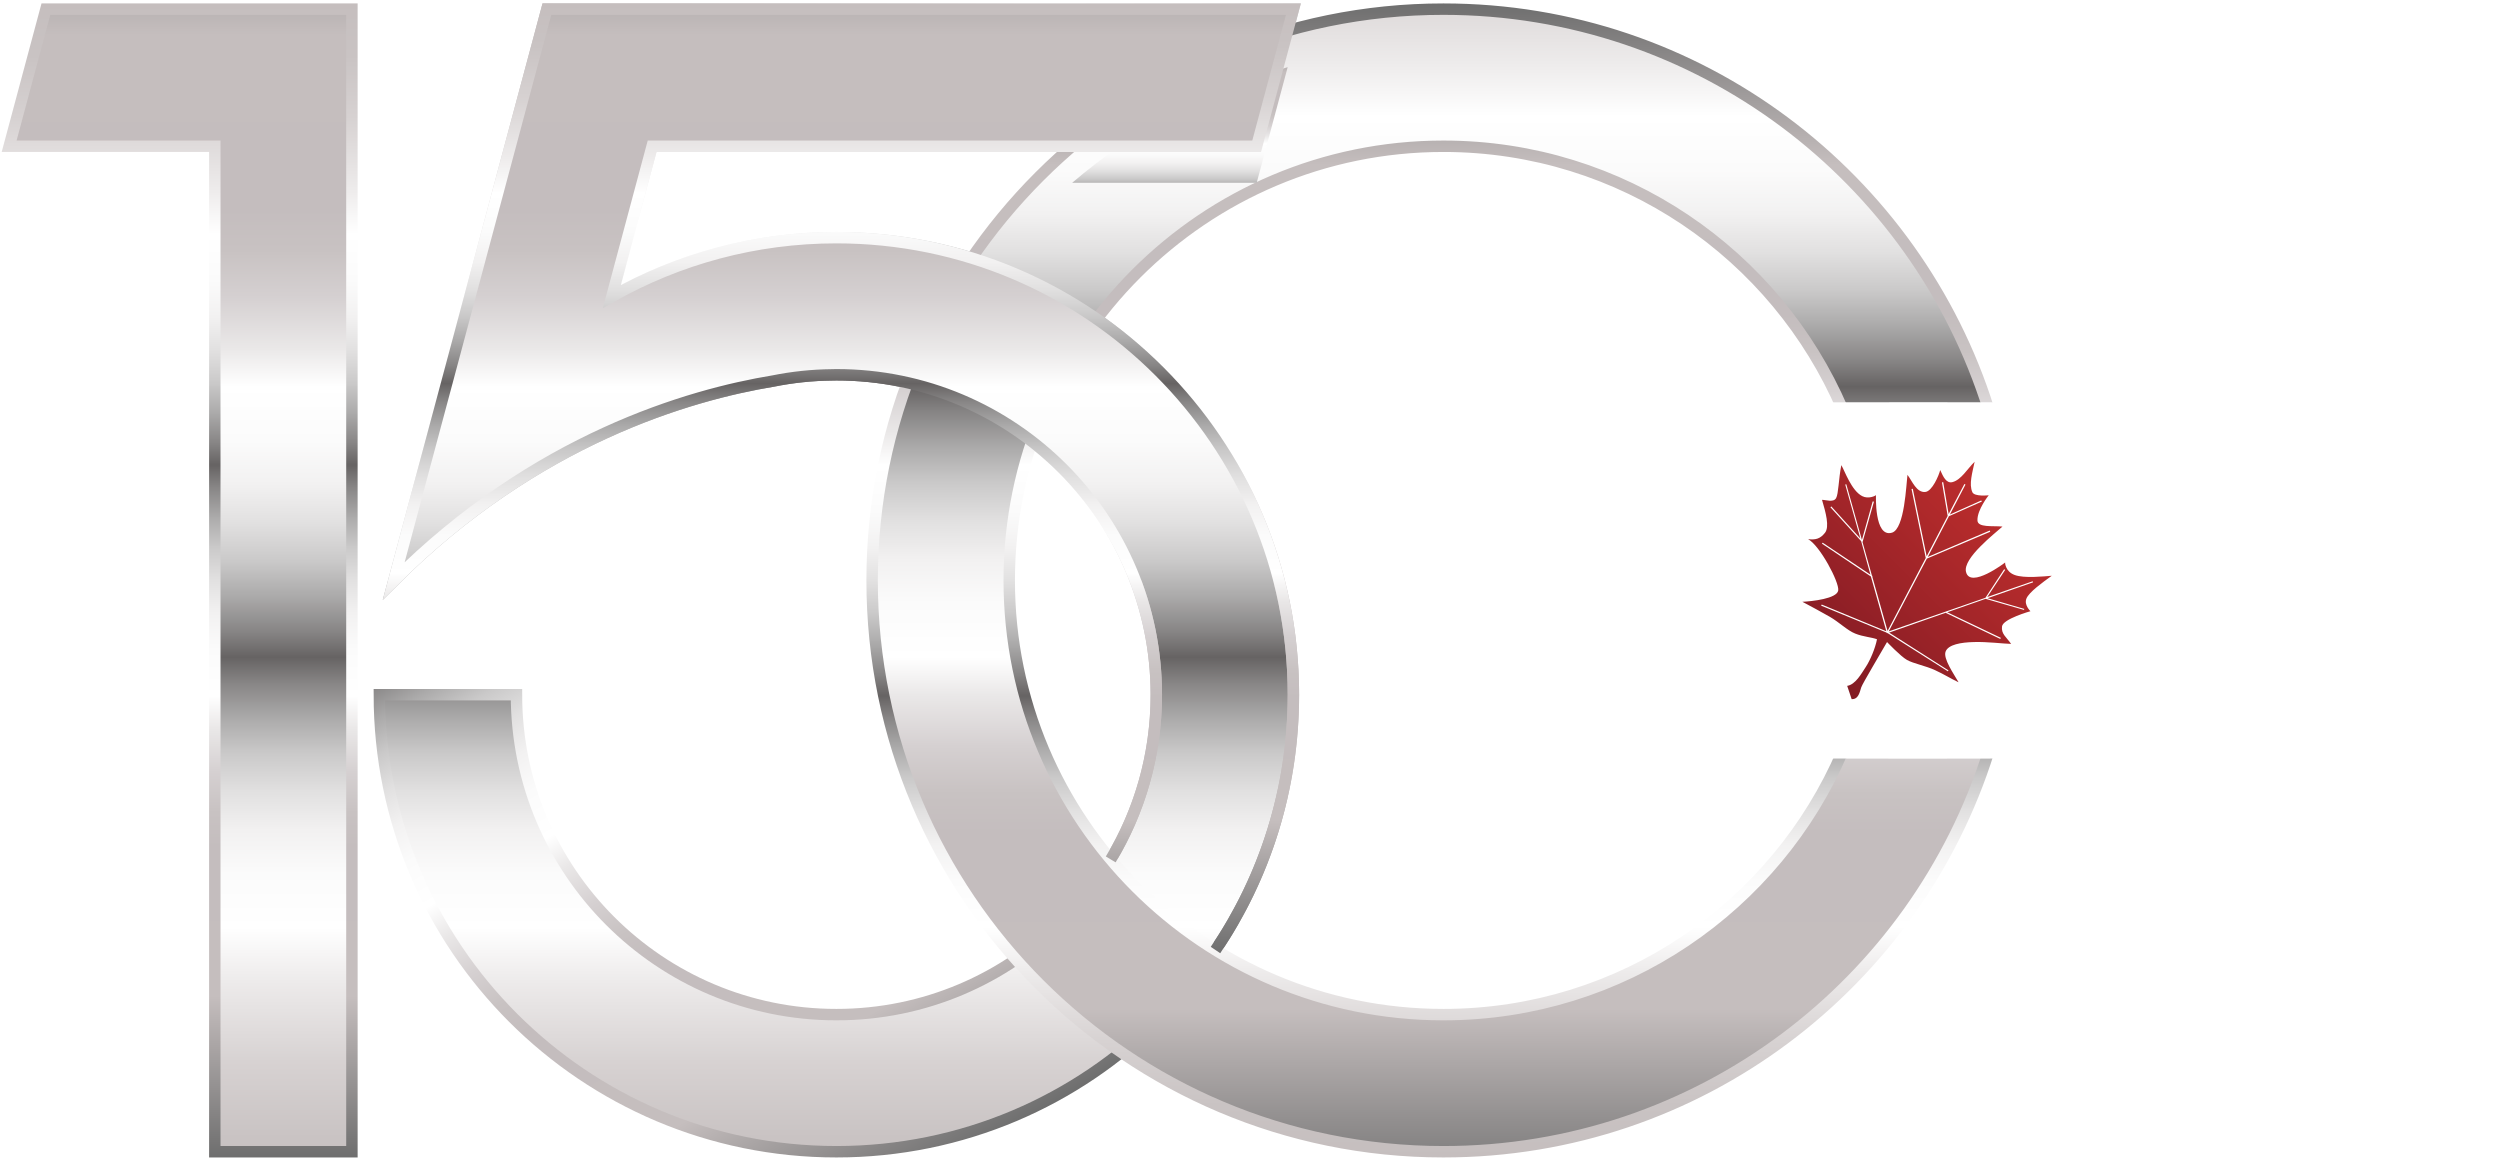 <svg width="547" height="254" viewBox="0 0 547 254" fill="none" xmlns="http://www.w3.org/2000/svg">
<path d="M491.05 182.608C491.228 182.151 491.359 181.663 491.446 181.148C491.533 180.633 491.574 180.068 491.574 179.452V173.629C491.574 173.009 491.53 172.442 491.446 171.927C491.359 171.412 491.228 170.929 491.05 170.475H497.7L496.749 172.431C496.362 172.18 495.906 171.995 495.382 171.87C494.855 171.747 494.253 171.684 493.567 171.684H493.425V175.872H497.197L496.092 177.633C495.789 177.475 495.42 177.349 494.986 177.248C494.552 177.15 494.034 177.08 493.425 177.036V181.45C493.477 181.45 493.556 181.453 493.665 181.458C493.771 181.463 493.854 181.466 493.906 181.466C494.673 181.466 495.42 181.396 496.149 181.252C496.876 181.11 497.596 180.892 498.314 180.598L497.397 182.6H491.053L491.05 182.608Z" fill="white"/>
<path d="M498.862 179.608C499.138 180.131 499.48 180.526 499.884 180.793C500.288 181.063 500.746 181.196 501.265 181.196C501.772 181.196 502.185 181.052 502.504 180.764C502.823 180.475 502.982 180.099 502.982 179.641C502.982 178.889 502.334 178.145 501.046 177.409C500.88 177.311 500.755 177.237 500.669 177.192C499.796 176.673 499.198 176.181 498.873 175.712C498.549 175.243 498.387 174.666 498.387 173.981C498.387 172.962 498.742 172.106 499.455 171.406C500.164 170.706 501.04 170.358 502.081 170.358C502.412 170.358 502.755 170.393 503.115 170.463C503.476 170.534 503.847 170.641 504.229 170.78L504.15 172.892C503.893 172.572 503.593 172.33 503.249 172.164C502.903 171.998 502.526 171.913 502.111 171.913C501.574 171.913 501.14 172.068 500.809 172.38C500.478 172.69 500.315 173.096 500.315 173.597C500.315 174.003 500.435 174.36 500.675 174.66C500.915 174.962 501.447 175.357 502.274 175.842C502.332 175.872 502.417 175.925 502.534 175.992C503.301 176.437 503.855 176.824 504.197 177.158C504.466 177.42 504.674 177.728 504.81 178.088C504.949 178.444 505.018 178.84 505.018 179.273C505.018 180.35 504.644 181.191 503.902 181.801C503.156 182.412 502.119 182.717 500.793 182.717C500.473 182.717 500.148 182.687 499.82 182.63C499.493 182.573 499.152 182.482 498.8 182.362L498.862 179.608Z" fill="white"/>
<path d="M508.323 171.807C507.466 171.834 506.733 171.905 506.123 172.022C505.515 172.14 504.974 172.314 504.504 172.543L505.046 170.478H514.233L513.45 172.513C513.046 172.273 512.579 172.095 512.05 171.981C511.52 171.867 510.895 171.81 510.172 171.81V179.455C510.172 180.071 510.216 180.636 510.3 181.15C510.387 181.665 510.518 182.151 510.696 182.61H507.794C507.971 182.153 508.103 181.665 508.19 181.15C508.277 180.636 508.318 180.071 508.318 179.455V171.81L508.323 171.807Z" fill="white"/>
<path d="M511.87 181.388C511.87 181.039 511.998 180.731 512.257 180.466C512.516 180.202 512.825 180.071 513.186 180.071C513.551 180.071 513.862 180.199 514.119 180.458C514.375 180.717 514.504 181.025 514.504 181.388C514.504 181.764 514.375 182.079 514.119 182.335C513.862 182.591 513.551 182.719 513.186 182.719C512.825 182.719 512.514 182.591 512.257 182.333C511.998 182.074 511.87 181.761 511.87 181.39V181.388Z" fill="white"/>
<path d="M519.352 182.608C519.529 182.15 519.66 181.663 519.748 181.148C519.835 180.633 519.876 180.068 519.876 179.452V172.894H518.465L521.696 170.232V179.452C521.696 180.09 521.737 180.662 521.817 181.169C521.896 181.676 522.027 182.159 522.205 182.605H519.352V182.608Z" fill="white"/>
<path d="M524.202 176.166C523.746 175.832 523.41 175.466 523.195 175.071C522.979 174.676 522.87 174.226 522.87 173.725C522.87 172.772 523.209 171.97 523.891 171.327C524.571 170.684 525.414 170.36 526.424 170.36C527.424 170.36 528.243 170.668 528.884 171.281C529.526 171.894 529.844 172.673 529.844 173.616C529.844 174.164 529.73 174.657 529.497 175.093C529.266 175.528 528.933 175.883 528.493 176.153C529.071 176.423 529.506 176.805 529.787 177.289C530.068 177.774 530.21 178.376 530.21 179.099C530.21 180.142 529.841 181.009 529.105 181.692C528.368 182.38 527.434 182.722 526.307 182.722C525.21 182.722 524.314 182.398 523.621 181.75C522.927 181.098 522.58 180.262 522.58 179.232C522.58 178.569 522.718 177.984 522.987 177.472C523.258 176.96 523.665 176.526 524.202 176.172V176.166ZM526.421 181.033C527.017 181.033 527.503 180.854 527.879 180.494C528.256 180.134 528.444 179.668 528.444 179.093C528.444 178.523 528.251 178.065 527.866 177.714C527.478 177.365 526.973 177.191 526.345 177.191C525.761 177.191 525.283 177.368 524.918 177.72C524.552 178.072 524.369 178.521 524.369 179.063C524.369 179.616 524.565 180.082 524.956 180.463C525.346 180.845 525.837 181.036 526.421 181.036V181.033ZM526.451 175.648C526.976 175.648 527.396 175.48 527.718 175.139C528.04 174.799 528.202 174.357 528.202 173.81C528.202 173.226 528.045 172.766 527.734 172.431C527.424 172.095 526.998 171.929 526.451 171.929C525.886 171.929 525.425 172.101 525.065 172.45C524.704 172.796 524.524 173.24 524.524 173.777C524.524 174.314 524.71 174.76 525.078 175.115C525.447 175.469 525.905 175.646 526.454 175.646L526.451 175.648Z" fill="white"/>
<path d="M536.169 172.071H533.489C532.741 172.071 532.146 172.14 531.704 172.276C531.262 172.412 530.887 172.633 530.579 172.94V170.475H538.64L535.047 179.319C534.837 179.837 534.676 180.324 534.561 180.788C534.447 181.252 534.389 181.638 534.389 181.949C534.389 182.041 534.398 182.145 534.417 182.249C534.436 182.354 534.463 182.474 534.498 182.605H531.417C531.725 182.207 532.025 181.745 532.315 181.215C532.604 180.684 532.888 180.085 533.166 179.412L536.169 172.071Z" fill="white"/>
<path d="M544.101 175.57C544.885 175.752 545.502 176.134 545.953 176.712C546.403 177.289 546.626 177.995 546.626 178.823C546.626 180.003 546.236 180.948 545.456 181.66C544.675 182.372 543.629 182.728 542.321 182.728C541.689 182.728 541.096 182.644 540.542 182.477C539.988 182.311 539.478 182.058 539.014 181.717L540.19 179.54C540.471 180.134 540.815 180.575 541.222 180.859C541.629 181.142 542.112 181.287 542.677 181.287C543.316 181.287 543.837 181.063 544.241 180.617C544.645 180.169 544.849 179.592 544.849 178.883C544.849 178.238 544.615 177.725 544.148 177.349C543.681 176.973 543.045 176.785 542.245 176.785C542.125 176.785 542.006 176.79 541.885 176.801C541.765 176.813 541.645 176.829 541.524 176.848L544.331 171.878C542.559 171.889 541.301 171.959 540.558 172.087C539.816 172.218 539.332 172.434 539.109 172.738V170.469H546.998L544.104 175.565L544.101 175.57Z" fill="white"/>
<path d="M77 2H10.042L2 31.998H46.999V252H77V2Z" fill="url(#paint0_linear_289_1483)" stroke="url(#paint1_linear_289_1483)" stroke-width="2.5" stroke-miterlimit="10"/>
<path d="M539.868 94.532V95.333H540.889V97.772H541.891V95.333H542.912V94.532H539.868Z" fill="white"/>
<path d="M545.682 94.532L545.179 96.504L544.671 94.532H543.355V97.772H544.175V95.303L544.807 97.772H545.549L546.18 95.303V97.772H547V94.532H545.684H545.682Z" fill="white"/>
<path d="M282.999 152.001C282.999 207.232 238.229 252 183.001 252C127.774 252 83 207.229 83 152.001H113.002C113.002 190.661 144.34 222 183.001 222C221.662 222 253.001 190.661 253.001 152.001C253.001 113.341 221.662 82 183.001 82C183.001 82 182.672 82 182.031 82.019C177.652 82.068 173.371 82.529 169.232 83.36C150.901 86.379 117.181 96.05 86.153 127.089L93.344 100.238L119.661 2H282.999L274.958 32.001H142.681L133.871 64.88C148.381 56.681 165.15 52 183.001 52C238.232 52 282.999 96.781 282.999 151.999V152.002V152.001Z" fill="url(#paint2_linear_289_1483)" stroke="url(#paint3_linear_289_1483)" stroke-width="2.5" stroke-miterlimit="10"/>
<path d="M315.82 222C263.36 222 220.82 179.46 220.82 127C220.82 74.54 263.36 32 315.82 32C354.98 32 388.61 55.69 403.15 89.53H435.109C419.189 38.8 371.8 2 315.82 2C246.79 2 190.82 57.96 190.82 127C190.82 196.04 246.79 252 315.82 252C371.8 252 419.189 215.2 435.109 164.47H403.14C388.61 198.3 354.98 222 315.82 222Z" fill="url(#paint4_linear_289_1483)" stroke="url(#paint5_linear_289_1483)" stroke-width="2.5" stroke-miterlimit="10"/>
<g filter="url(#filter0_d_289_1483)">
<path d="M274.963 32.001H234.583C248.113 20.421 264.133 11.681 281.743 6.701L274.963 32.001Z" fill="url(#paint6_linear_289_1483)"/>
</g>
<path d="M279.849 127H248.399C238.339 100.69 212.849 82 182.999 82C182.999 82 182.669 82 182.029 82.02C177.649 82.07 173.369 82.53 169.229 83.36C150.919 86.38 117.24 96.03 86.24 127L86.15 127.09L86.17 127L93.34 100.24L119.66 2H282.999L274.959 32H142.68L133.87 64.88C148.379 56.68 165.149 52 182.999 52C229.599 52 268.749 83.87 279.849 127Z" fill="url(#paint7_linear_289_1483)"/>
<path d="M243.027 188.035C249.359 177.509 253.001 165.181 253.001 152.001C253.001 113.341 221.662 82 183.001 82C183.001 82 182.672 82 182.031 82.019C177.652 82.068 173.371 82.529 169.232 83.36C150.901 86.379 117.181 96.05 86.153 127.089L93.344 100.238L119.661 2H282.999L274.958 32.001H142.682L133.871 64.88C148.381 56.681 165.15 52 183.001 52C238.232 52 282.999 96.781 282.999 151.999V152.002C282.999 172.693 276.715 191.917 265.951 207.868" stroke="url(#paint8_linear_289_1483)" stroke-width="2.5" stroke-miterlimit="10"/>
<path fill-rule="evenodd" clip-rule="evenodd" d="M532.383 107.6C531.759 107.415 530.795 107.162 529.499 106.845C528.202 106.529 526.57 106.151 524.609 105.709C523.242 105.423 521.796 105.186 520.275 105.003C518.755 104.823 517.158 104.695 515.481 104.626L514.011 104.559L512.539 104.49V123.897C513.114 123.845 513.68 123.796 514.237 123.756C514.793 123.714 515.345 123.679 515.886 123.663C516.426 123.63 516.974 123.602 517.532 123.583C518.086 123.562 518.642 123.545 519.2 123.529C519.756 123.513 520.299 123.497 520.826 123.477C521.353 123.461 521.869 123.444 522.377 123.425C522.816 123.409 523.34 123.393 523.949 123.38C524.558 123.366 525.251 123.357 526.029 123.357C527.129 123.357 528.428 123.39 529.938 123.455C531.447 123.518 533.162 123.61 535.089 123.73L532.046 127.679L529.001 131.627C527.631 131.156 526.239 130.742 524.815 130.387C523.389 130.033 521.937 129.736 520.45 129.502C519.688 129.366 518.978 129.257 518.329 129.169C517.676 129.08 517.087 129.014 516.563 128.963C516.038 128.91 515.438 128.87 514.766 128.84C514.095 128.81 513.35 128.793 512.539 128.793V149.278H515.752C516.598 149.278 517.348 149.262 518.012 149.227C518.675 149.194 519.251 149.142 519.74 149.075C520.247 149.022 520.99 148.938 521.981 148.818C522.969 148.696 524.203 148.534 525.691 148.333C526.96 148.164 528.09 148.011 529.089 147.87C530.088 147.728 530.948 147.592 531.677 147.456C532.419 147.32 533.205 147.15 534.038 146.957C534.87 146.763 535.749 146.543 536.68 146.309C537.611 146.055 538.499 145.818 539.348 145.592C540.196 145.363 541.006 145.145 541.785 144.924L539.08 149.902L536.375 154.881H499.557C499.589 154.881 499.693 154.744 499.863 154.48C500.031 154.213 500.269 153.818 500.572 153.295C500.774 152.857 500.935 152.409 501.061 151.946C501.189 151.483 501.279 151.001 501.347 150.497C501.415 149.993 501.464 149.534 501.501 149.139C501.533 148.742 501.552 148.406 501.552 148.137V105.546C501.552 105.428 501.552 105.276 501.55 105.085C501.547 104.894 501.536 104.668 501.52 104.398C501.503 104.112 501.478 103.815 501.442 103.513C501.407 103.21 501.366 102.897 501.314 102.575C501.282 102.238 501.222 101.918 501.143 101.606C501.064 101.294 500.962 100.99 500.842 100.684C500.758 100.499 500.657 100.313 500.542 100.131C500.43 99.948 500.302 99.771 500.165 99.605C500.048 99.436 499.928 99.283 499.822 99.15C499.714 99.014 499.622 98.897 499.554 98.796H537.859L535.122 103.199L532.383 107.602V107.6ZM468.892 148.707C470.581 148.707 472.407 148.606 474.32 148.412C476.234 148.219 478.237 147.93 480.285 147.559C482.449 147.189 485.576 146.622 488.627 145.998C491.679 145.373 494.654 144.69 496.513 144.082L494.4 149.483L492.287 154.884H453.711C453.796 154.767 453.881 154.639 453.968 154.493C454.058 154.349 454.148 154.189 454.252 154.004C454.353 153.802 454.454 153.597 454.546 153.396C454.64 153.194 454.724 152.99 454.793 152.788C454.945 152.434 455.071 152.047 455.172 151.627C455.273 151.211 455.349 150.764 455.401 150.289C455.469 149.819 455.53 149.404 455.571 149.044C455.612 148.685 455.639 148.382 455.639 148.128V105.537C455.639 105.268 455.631 104.93 455.609 104.529C455.587 104.129 455.554 103.665 455.503 103.142C455.45 102.635 455.36 102.145 455.227 101.679C455.096 101.21 454.926 100.763 454.724 100.341C454.624 100.156 454.522 99.987 454.424 99.834C454.326 99.681 454.233 99.548 454.148 99.428C454.063 99.311 453.987 99.199 453.916 99.095C453.846 98.989 453.777 98.888 453.708 98.787H468.143C468.094 98.787 468.002 98.904 467.856 99.136C467.715 99.368 467.519 99.714 467.264 100.169C467.062 100.624 466.893 101.099 466.757 101.586C466.62 102.074 466.519 102.583 466.451 103.103C466.383 103.627 466.334 104.101 466.296 104.51C466.258 104.919 466.233 105.265 466.216 105.535V148.698H468.883L468.892 148.707ZM421.763 148.908C420.647 148.891 419.481 148.731 418.326 148.432C417.171 148.131 416.031 147.693 414.966 147.12C413.902 146.546 412.922 145.813 412.031 144.927C411.144 144.042 410.351 143.004 409.657 141.823C408.947 140.625 408.415 139.308 408.06 137.867C407.705 136.423 407.528 134.856 407.528 133.151V105.546C407.544 105.276 407.588 104.946 407.642 104.559C407.697 104.172 407.766 103.725 407.834 103.218C407.918 102.731 408.019 102.249 408.134 101.78C408.249 101.311 408.374 100.856 408.51 100.417C408.748 99.878 408.933 99.472 409.068 99.201C409.204 98.931 409.286 98.795 409.321 98.795H395.832C395.901 98.931 395.969 99.073 396.039 99.233C396.11 99.394 396.187 99.571 396.272 99.772C396.373 99.974 396.472 100.194 396.571 100.434C396.669 100.674 396.762 100.935 396.846 101.225C396.964 101.562 397.076 101.925 397.169 102.311C397.261 102.698 397.339 103.113 397.388 103.551C397.473 103.99 397.53 104.377 397.574 104.712C397.615 105.045 397.641 105.325 397.657 105.544V130.551C397.657 132.999 397.844 135.007 398.214 136.878C398.585 138.75 399.146 140.489 399.887 142.396C400.63 144.32 401.569 146.059 402.694 147.62C403.818 149.182 405.128 150.565 406.616 151.781C408.12 152.996 409.769 153.856 411.559 154.443C413.351 155.029 415.288 155.342 417.366 155.459C418.853 155.544 420.333 155.579 421.812 155.568C423.292 155.56 424.771 155.508 426.259 155.427C428.339 155.309 430.275 155.005 432.065 154.426C433.858 153.848 435.504 152.996 437.009 151.781C438.496 150.565 439.798 149.182 440.915 147.62C442.031 146.059 442.959 144.32 443.704 142.396C444.466 140.489 445.031 138.851 445.408 137.032C445.785 135.208 445.97 133.2 445.97 130.551V105.544C445.986 105.325 446.011 105.045 446.05 104.712C446.088 104.38 446.14 103.99 446.205 103.551C446.273 103.113 446.347 102.698 446.443 102.311C446.535 101.925 446.644 101.559 446.781 101.225C446.865 100.938 446.959 100.676 447.051 100.434C447.144 100.194 447.236 99.973 447.322 99.772C447.423 99.57 447.507 99.393 447.578 99.233C447.649 99.072 447.708 98.928 447.758 98.795H434.268C434.319 98.795 434.41 98.931 434.547 99.201C434.683 99.471 434.858 99.876 435.079 100.417C435.231 100.855 435.366 101.311 435.485 101.78C435.602 102.249 435.704 102.727 435.791 103.218C435.859 103.725 435.919 104.172 435.968 104.559C436.02 104.946 436.061 105.276 436.094 105.546V133.151C436.094 134.853 435.917 136.426 435.562 137.867C435.207 139.312 434.675 140.627 433.965 141.823C433.255 143.004 432.461 144.042 431.577 144.927C430.692 145.813 429.721 146.549 428.656 147.12C427.575 147.696 426.407 148.131 425.232 148.432C424.058 148.731 422.875 148.891 421.758 148.908H421.763ZM389.578 100.107C388.986 100.478 388.405 100.891 387.823 101.352C387.245 101.812 386.669 102.319 386.095 102.875C385.52 103.431 385.015 103.929 384.578 104.362C384.141 104.799 383.781 105.169 383.491 105.472L374.988 114.905L366.486 124.338L376.544 136.235L386.603 148.131C386.841 148.385 387.136 148.696 387.49 149.069C387.845 149.44 388.26 149.87 388.732 150.36C389.204 150.832 389.68 151.289 390.149 151.729C390.619 152.167 391.083 152.589 391.539 152.996C391.639 153.079 391.767 153.188 391.926 153.327C392.087 153.466 392.281 153.636 392.518 153.837C392.756 154.039 392.95 154.199 393.097 154.322C393.244 154.445 393.345 154.53 393.397 154.581C393.482 154.633 393.551 154.682 393.608 154.733C393.665 154.786 393.716 154.834 393.768 154.887H380.314C380.298 154.887 380.185 154.701 379.992 154.338C379.799 153.976 379.52 153.436 379.165 152.725C378.928 152.338 378.676 151.932 378.4 151.51C378.125 151.088 377.83 150.649 377.508 150.194C377.188 149.739 376.899 149.333 376.645 148.987C376.392 148.641 376.173 148.355 375.988 148.134L366.505 136.845L357.022 125.556V148.134C357.055 148.387 357.098 148.698 357.15 149.064C357.202 149.425 357.259 149.84 357.327 150.295C357.395 150.766 357.489 151.241 357.598 151.72C357.707 152.202 357.835 152.69 357.969 153.197C358.002 153.265 358.045 153.357 358.097 153.474C358.149 153.592 358.206 153.736 358.275 153.905C358.359 154.058 358.428 154.191 358.477 154.306C358.526 154.42 358.561 154.513 358.577 154.581C358.61 154.649 358.637 154.709 358.662 154.759C358.686 154.807 358.714 154.85 358.747 154.887H346.035C346.051 154.887 346.111 154.759 346.214 154.508C346.322 154.254 346.471 153.876 346.677 153.369C346.777 153.115 346.878 152.829 346.971 152.505C347.063 152.18 347.149 151.818 347.217 151.412C347.301 151.025 347.377 150.66 347.44 150.319C347.503 149.976 347.555 149.657 347.588 149.352C347.621 149.066 347.656 148.821 347.686 148.619C347.716 148.417 347.741 148.257 347.757 148.137V105.546C347.757 105.292 347.741 104.981 347.716 104.613C347.692 104.245 347.656 103.823 347.624 103.351C347.591 102.864 347.531 102.406 347.437 101.976C347.345 101.545 347.22 101.142 347.05 100.752C346.998 100.6 346.933 100.43 346.851 100.251C346.772 100.072 346.679 99.875 346.575 99.673C346.458 99.488 346.357 99.319 346.267 99.172C346.176 99.025 346.1 98.897 346.035 98.796H358.747C358.714 98.847 358.686 98.897 358.662 98.948C358.637 98.999 358.61 99.049 358.577 99.1C358.545 99.151 358.501 99.236 358.447 99.345C358.392 99.454 358.324 99.59 358.239 99.743C358.154 99.912 358.086 100.048 358.032 100.157C357.977 100.266 357.934 100.351 357.901 100.418C357.747 100.823 357.614 101.252 357.502 101.712C357.39 102.173 357.308 102.66 357.256 103.183C357.188 103.706 357.139 104.162 357.101 104.554C357.063 104.946 357.038 105.277 357.022 105.546V124.344L364.883 114.947L372.744 105.549C372.963 105.295 373.208 104.974 373.487 104.595C373.766 104.216 374.079 103.778 374.434 103.287C374.773 102.78 375.06 102.276 375.297 101.772C375.535 101.268 375.72 100.772 375.853 100.284C375.87 100.233 375.886 100.156 375.909 100.047C375.931 99.938 375.955 99.794 375.988 99.609C376.02 99.424 376.056 99.271 376.086 99.14C376.116 99.009 376.14 98.9 376.157 98.796H391.776C391.691 98.796 391.471 98.905 391.107 99.126C390.744 99.347 390.237 99.673 389.578 100.113H389.581L389.578 100.105V100.107ZM337.141 100.917V110.636L335.908 109.827L334.674 109.017C333.726 108.393 332.839 107.862 332.004 107.416C331.169 106.969 330.38 106.606 329.637 106.318C328.911 106.048 328.008 105.846 326.924 105.71C325.843 105.574 324.582 105.508 323.146 105.508C321.776 105.541 320.51 105.753 319.33 106.145C318.151 106.539 317.062 107.113 316.046 107.87C315.047 108.631 314.296 109.465 313.794 110.367C313.292 111.268 313.038 112.239 313.038 113.269C313.038 113.876 313.106 114.448 313.238 114.993C313.368 115.538 313.563 116.053 313.816 116.541C314.087 117.012 314.392 117.451 314.739 117.857C315.085 118.263 315.473 118.633 315.913 118.972C316.352 119.326 316.835 119.671 317.359 120.012C317.884 120.356 318.449 120.69 319.057 121.029C319.682 121.383 320.334 121.737 321.014 122.1C321.694 122.462 322.404 122.832 323.149 123.222C325.194 124.301 326.884 125.187 328.229 125.887C329.572 126.587 330.571 127.102 331.229 127.44C331.87 127.778 332.556 128.184 333.281 128.655C334.008 129.127 334.778 129.666 335.588 130.277C336.399 130.868 337.135 131.525 337.794 132.239C338.451 132.952 339.036 133.72 339.543 134.53C340.051 135.355 340.431 136.233 340.685 137.163C340.938 138.092 341.064 139.07 341.064 140.097C340.927 141.498 340.564 142.838 339.983 144.122C339.399 145.402 338.596 146.628 337.583 147.792C336.552 148.939 335.361 149.969 334.008 150.874C332.656 151.781 331.141 152.565 329.469 153.222C327.795 153.898 326.046 154.394 324.219 154.723C322.393 155.054 320.491 155.211 318.514 155.211C317.179 155.179 315.893 155.118 314.665 155.035C313.434 154.95 312.261 154.841 311.144 154.705C310.011 154.552 308.947 154.366 307.945 154.144C306.943 153.92 306.007 153.658 305.125 153.353V142.08L306.899 143.481L308.673 144.882C309.519 145.574 310.338 146.171 311.128 146.678C311.919 147.184 312.677 147.598 313.407 147.918C314.133 148.239 314.946 148.473 315.828 148.634C316.712 148.794 317.665 148.879 318.68 148.895C320.116 148.895 321.451 148.71 322.674 148.334C323.897 147.958 325.002 147.394 325.982 146.633C326.982 145.873 327.732 145.008 328.235 144.018C328.737 143.032 328.99 141.925 328.99 140.693C328.889 140.018 328.712 139.386 328.466 138.794C328.221 138.203 327.91 137.655 327.536 137.148C327.164 136.661 326.741 136.203 326.266 135.781C325.794 135.358 325.267 134.971 324.694 134.617C324.137 134.263 323.444 133.865 322.623 133.432C321.804 132.999 320.857 132.525 319.791 132.018C318.711 131.495 317.881 131.089 317.299 130.802C316.718 130.516 316.377 130.348 316.276 130.295C315.617 129.941 314.873 129.527 314.046 129.065C313.219 128.601 312.304 128.086 311.307 127.527C310.328 126.988 309.441 126.448 308.649 125.915C307.857 125.382 307.167 124.859 306.574 124.353C305.982 123.865 305.45 123.323 304.97 122.732C304.486 122.141 304.057 121.5 303.668 120.808C303.296 120.116 302.99 119.348 302.75 118.5C302.51 117.652 302.332 116.723 302.212 115.71C302.212 114.611 302.355 113.525 302.638 112.448C302.922 111.372 303.345 110.309 303.902 109.263C304.458 108.217 305.128 107.23 305.909 106.301C306.689 105.371 307.587 104.506 308.6 103.693C309.612 102.868 310.704 102.132 311.862 101.492C313.019 100.852 314.245 100.301 315.53 99.846C316.832 99.374 318.159 99.02 319.515 98.784C320.873 98.547 322.259 98.43 323.678 98.43C326.485 98.463 329.012 98.691 331.256 99.105C333.5 99.519 335.462 100.116 337.133 100.895L337.141 100.917Z" fill="white"/>
<path fill-rule="evenodd" clip-rule="evenodd" d="M432.057 101.041C431.246 101.834 430.509 102.82 429.742 103.673C428.972 104.526 428.17 105.242 427.223 105.496C426.529 105.682 426.013 105.379 425.593 104.85C425.173 104.322 424.839 103.572 424.521 102.864C424.367 103.471 423.928 104.627 423.341 105.655C422.754 106.679 422.02 107.573 421.275 107.657C420.295 107.758 419.569 107.15 418.96 106.352C418.351 105.556 417.86 104.567 417.355 103.908C417.219 104.954 417.068 107.907 416.601 110.704C416.137 113.499 415.359 116.142 413.973 116.565C411.996 117.155 411.125 115.063 410.743 112.839C410.364 110.616 410.473 108.262 410.457 108.33C410.441 108.414 410.026 108.651 409.447 108.777C408.868 108.905 408.125 108.918 407.449 108.567C406.267 107.96 405.309 106.575 404.558 105.188C403.804 103.801 403.256 102.409 402.885 101.785C402.58 103.322 402.429 104.889 402.284 106.194C402.14 107.499 402.006 108.534 401.736 109.008C401.449 109.515 400.901 109.608 400.31 109.573C399.724 109.539 399.098 109.379 398.659 109.379C399.066 110.763 399.486 112.24 399.678 113.534C399.868 114.829 399.825 115.943 399.301 116.602C398.761 117.278 398.244 117.666 397.66 117.864C397.076 118.063 396.426 118.071 395.615 117.987C396.898 118.679 398.607 121.025 399.964 123.425C401.321 125.826 402.325 128.281 402.208 129.192C402.09 130.101 400.644 130.704 398.97 131.085C397.297 131.47 395.395 131.638 394.365 131.687C395.466 132.278 396.445 132.801 397.41 133.324C398.373 133.847 399.32 134.372 400.349 134.962C401.381 135.554 402.344 136.303 403.264 136.992C404.187 137.679 405.063 138.303 405.925 138.643C406.788 138.998 407.719 139.2 408.562 139.368C409.408 139.537 410.167 139.673 410.691 139.891C410.49 140.902 410.116 142.052 409.673 143.132C409.229 144.21 408.713 145.224 408.224 145.965C407.736 146.709 407.167 147.669 406.499 148.48C405.83 149.289 405.063 149.949 404.165 150.083L404.653 151.532L405.142 152.982C405.904 153.033 406.351 152.619 406.646 152.079C406.941 151.54 407.086 150.873 407.238 150.417C407.392 149.963 408.521 147.979 409.758 145.861C410.992 143.745 412.327 141.491 412.886 140.494C412.886 140.494 413.629 141.278 414.546 142.159C415.463 143.041 416.552 144.02 417.246 144.407C417.955 144.813 418.988 145.132 420.098 145.474C421.209 145.818 422.402 146.181 423.434 146.668C424.465 147.139 425.26 147.57 426.038 147.998C426.816 148.423 427.578 148.845 428.538 149.3C427.998 148.355 427.144 147.055 426.496 145.805C425.85 144.551 425.411 143.346 425.699 142.586C425.986 141.81 426.832 141.305 427.957 140.984C429.081 140.662 430.484 140.529 431.888 140.497C433.307 140.444 434.94 140.537 436.419 140.649C437.899 140.758 439.225 140.886 440.036 140.902C439.511 140.142 438.963 139.603 438.57 139.046C438.177 138.491 437.94 137.917 438.043 137.09C438.128 136.264 439.684 135.428 441.217 134.799C442.752 134.169 444.264 133.75 444.264 133.75C444.264 133.75 443.901 133.404 443.609 132.886C443.317 132.369 443.099 131.676 443.385 130.984C443.655 130.292 444.526 129.414 445.588 128.526C446.65 127.635 447.9 126.733 448.932 125.992C448.069 126.061 446.557 126.21 445.001 126.248C443.446 126.287 441.848 126.21 440.816 125.823C439.785 125.453 439.253 124.769 438.982 124.178C438.712 123.586 438.704 123.09 438.721 123.09C438.737 123.09 436.826 124.551 434.797 125.537C432.77 126.524 430.621 127.039 430.166 125.151C429.794 123.649 431.383 121.54 433.269 119.619C435.155 117.701 437.333 115.97 438.144 115.226C437.063 115.125 435.702 115.194 434.606 115.085C433.511 114.976 432.685 114.687 432.668 113.878C432.635 112.698 433.253 111.321 433.877 110.243C434.503 109.163 435.136 108.379 435.136 108.379C435.136 108.379 434.358 108.472 433.52 108.434C432.685 108.395 431.786 108.226 431.552 107.703C431.164 106.842 431.164 105.78 431.322 104.633C431.484 103.485 431.805 102.254 432.057 101.054V101.041Z" fill="white"/>
<path d="M405.274 153.45C405.223 153.45 405.168 153.45 405.116 153.445L404.802 153.423L403.541 149.696L404.095 149.611C404.753 149.513 405.419 149.041 406.137 148.175C406.623 147.584 407.065 146.894 407.455 146.284C407.586 146.08 407.711 145.883 407.832 145.701C408.302 144.989 408.801 144.012 409.24 142.946C409.631 141.995 409.948 141.03 410.147 140.188C409.764 140.077 409.287 139.982 408.757 139.878L408.473 139.821C407.63 139.652 406.655 139.442 405.749 139.069C404.824 138.706 403.913 138.055 402.984 137.36L402.627 137.093C401.821 136.488 400.989 135.864 400.115 135.363C399.193 134.834 398.287 134.33 397.183 133.73C396.509 133.366 395.827 132.998 395.103 132.611L392.657 131.297L394.341 131.216C395.537 131.158 397.355 130.971 398.865 130.625C400.596 130.227 401.671 129.668 401.742 129.126C401.824 128.494 401.087 126.36 399.555 123.649C398.046 120.976 396.449 118.962 395.393 118.392L395.663 117.512C396.495 117.6 397.05 117.57 397.509 117.411C398.016 117.24 398.456 116.896 398.933 116.3C399.31 115.826 399.405 114.913 399.212 113.594C399.031 112.363 398.633 110.956 398.207 109.502L398.03 108.902H398.657C398.922 108.902 399.22 108.949 399.536 108.998C399.804 109.038 400.077 109.082 400.336 109.096C401.022 109.136 401.22 108.952 401.325 108.768C401.573 108.333 401.721 107.011 401.816 106.133L401.868 105.668C401.998 104.447 402.149 103.063 402.424 101.687L402.662 100.488L403.287 101.54C403.473 101.851 403.694 102.324 403.945 102.875C404.239 103.51 404.573 104.231 404.968 104.962C405.88 106.643 406.762 107.685 407.66 108.147C408.258 108.461 408.907 108.414 409.344 108.317C409.666 108.245 409.907 108.142 410.027 108.077L410.081 107.805L410.518 107.859C410.933 107.913 410.928 108.314 410.928 108.485C410.908 110.118 411 111.553 411.208 112.755C411.502 114.469 412.011 115.594 412.677 116.008C413.008 116.213 413.386 116.245 413.839 116.109C414.385 115.943 415.408 115.008 416.14 110.622C416.457 108.712 416.626 106.755 416.748 105.325C416.804 104.682 416.847 104.175 416.891 103.839L417.035 102.716L417.729 103.616C417.988 103.954 418.234 104.354 418.494 104.78C418.76 105.215 419.034 105.665 419.333 106.06C419.978 106.904 420.565 107.251 421.228 107.18C421.698 107.128 422.322 106.482 422.934 105.409C423.475 104.466 423.911 103.351 424.064 102.742L424.392 101.433L425.001 102.777C425.295 103.425 425.598 104.095 425.962 104.548C426.42 105.122 426.797 105.117 427.106 105.033C428.004 104.793 428.767 104.047 429.396 103.349C429.685 103.03 429.969 102.689 430.255 102.349C430.725 101.785 431.213 101.204 431.732 100.695L432.84 99.614L432.521 101.129C432.445 101.489 432.363 101.852 432.281 102.213C432.095 103.037 431.902 103.89 431.792 104.674C431.617 105.92 431.68 106.814 431.983 107.489C432.065 107.669 432.524 107.897 433.545 107.944C434.328 107.98 435.073 107.892 435.081 107.892L436.225 107.756L435.502 108.65C435.502 108.65 434.883 109.421 434.284 110.454C433.509 111.791 433.114 112.963 433.138 113.843C433.141 114.026 433.149 114.445 434.656 114.598C435.196 114.653 435.824 114.661 436.432 114.672C437.028 114.68 437.645 114.691 438.19 114.742L439.244 114.84L438.464 115.555C438.226 115.773 437.874 116.072 437.448 116.435C436.386 117.339 434.934 118.577 433.605 119.927C430.804 122.778 430.438 124.269 430.624 125.018C430.722 125.419 430.905 125.677 431.192 125.814C431.825 126.113 433.034 125.859 434.593 125.099C436.321 124.261 438.027 123.023 438.366 122.759L438.464 122.604H439.094L439.179 122.966C439.201 123.064 439.217 123.132 439.193 123.211C439.209 123.358 439.263 123.645 439.411 123.966C439.714 124.631 440.243 125.099 440.978 125.363C441.802 125.675 443.148 125.805 444.99 125.761C446.224 125.731 447.428 125.628 448.307 125.555L450.564 125.374L449.205 126.353C448.203 127.075 446.953 127.974 445.891 128.868C444.729 129.846 444.032 130.609 443.824 131.138C443.639 131.581 443.707 132.083 444.021 132.642C444.272 133.088 444.589 133.394 444.591 133.397L445.184 133.966L444.393 134.187C444.379 134.189 442.885 134.609 441.398 135.219C438.726 136.315 438.526 136.999 438.513 137.124C438.425 137.838 438.627 138.295 438.957 138.764C439.121 138.999 439.323 139.239 439.539 139.492C439.815 139.819 440.126 140.186 440.429 140.626L440.948 141.38L440.031 141.361C439.449 141.351 438.624 141.282 437.669 141.205C437.262 141.173 436.831 141.138 436.386 141.105C435.07 141.007 433.37 140.903 431.907 140.955C430.337 140.994 429.054 141.151 428.088 141.426C427.007 141.735 426.352 142.178 426.141 142.743C425.948 143.258 426.209 144.211 426.917 145.585C427.329 146.383 427.834 147.211 428.279 147.945C428.528 148.35 428.756 148.729 428.948 149.065L429.691 150.359L428.341 149.721C427.419 149.285 426.666 148.871 425.943 148.476L425.815 148.407C424.993 147.958 424.234 147.55 423.24 147.094C422.257 146.628 421.13 146.283 420.038 145.944L419.962 145.923C418.891 145.593 417.786 145.252 417.014 144.814C416.405 144.473 415.465 143.693 414.219 142.495C413.729 142.026 413.288 141.581 412.983 141.269C412.604 141.928 412.073 142.832 411.48 143.84C411.055 144.568 410.602 145.339 410.163 146.094C409.593 147.075 407.851 150.058 407.684 150.562C407.646 150.68 407.605 150.813 407.564 150.952C407.447 151.359 407.3 151.86 407.06 152.298C406.642 153.064 406.039 153.448 405.272 153.448H405.274V153.451V153.45ZM404.772 150.402L405.479 152.495C405.793 152.434 406.031 152.231 406.241 151.849C406.431 151.5 406.557 151.069 406.669 150.688C406.715 150.535 406.756 150.391 406.797 150.263C406.937 149.846 407.7 148.457 409.354 145.619C409.793 144.865 410.247 144.091 410.676 143.364C411.45 142.039 412.122 140.898 412.48 140.26L412.791 139.705L413.23 140.167C413.23 140.167 413.978 140.955 414.876 141.818C416.048 142.944 416.948 143.699 417.48 143.996C418.163 144.386 419.219 144.71 420.241 145.023L420.317 145.045C421.438 145.391 422.598 145.747 423.639 146.241C424.654 146.707 425.43 147.124 426.268 147.582L426.396 147.652C426.702 147.819 426.999 147.982 427.307 148.148C426.901 147.475 426.458 146.739 426.084 146.014C425.224 144.35 424.966 143.208 425.262 142.415C425.579 141.56 426.445 140.922 427.831 140.527C428.874 140.23 430.234 140.061 431.88 140.02C433.383 139.969 435.117 140.073 436.457 140.173C436.902 140.206 437.336 140.241 437.745 140.274C438.22 140.311 438.66 140.348 439.05 140.375C438.974 140.282 438.895 140.189 438.821 140.1C438.594 139.83 438.379 139.574 438.19 139.31C437.813 138.777 437.448 138.089 437.582 137.023C437.672 136.134 438.772 135.288 441.043 134.355C441.96 133.979 442.861 133.68 443.454 133.495C443.371 133.378 443.287 133.247 443.205 133.104C442.749 132.295 442.665 131.497 442.956 130.794C443.224 130.108 443.97 129.265 445.291 128.156C445.923 127.625 446.633 127.083 447.308 126.584C446.612 126.636 445.823 126.685 445.017 126.707C443.028 126.756 441.602 126.606 440.658 126.251C439.44 125.813 438.846 124.982 438.562 124.363C438.523 124.282 438.455 124.115 438.395 123.917C438.228 124.034 438.027 124.167 437.786 124.328C437.112 124.778 436.086 125.426 435.011 125.949C433.108 126.873 431.732 127.11 430.796 126.669C430.245 126.41 429.881 125.933 429.715 125.249C429.357 123.805 430.411 121.854 432.938 119.281C434.295 117.903 435.767 116.646 436.842 115.731C436.883 115.696 436.924 115.663 436.962 115.627C436.782 115.625 436.602 115.619 436.421 115.619C435.794 115.608 435.144 115.6 434.566 115.541C433.99 115.483 432.234 115.306 432.204 113.879C432.174 112.813 432.603 111.508 433.476 109.998C433.719 109.579 433.963 109.203 434.172 108.897C433.965 108.9 433.738 108.9 433.506 108.889C432.185 108.83 431.41 108.5 431.132 107.884C430.749 107.042 430.665 105.982 430.867 104.554C430.952 103.941 431.083 103.306 431.222 102.674C431.14 102.77 431.061 102.865 430.982 102.96C430.689 103.309 430.397 103.658 430.1 103.987C429.379 104.789 428.487 105.644 427.354 105.949C426.548 106.165 425.836 105.891 425.233 105.146C424.996 104.848 424.788 104.496 424.597 104.124C424.378 104.677 424.089 105.301 423.753 105.886C422.956 107.278 422.14 108.031 421.332 108.123C420 108.26 419.126 107.342 418.592 106.638C418.264 106.208 417.974 105.739 417.699 105.285C417.696 105.328 417.691 105.371 417.688 105.415C417.562 106.859 417.393 108.838 417.071 110.786C416.435 114.616 415.496 116.598 414.117 117.017C413.4 117.233 412.75 117.165 412.188 116.816C411.274 116.249 410.634 114.941 410.29 112.925C410.102 111.826 410.005 110.548 409.997 109.121C409.816 109.18 409.653 109.219 409.557 109.241C408.967 109.369 408.085 109.431 407.239 108.987C406.17 108.437 405.16 107.27 404.155 105.418C403.748 104.669 403.399 103.911 403.115 103.298C402.989 104.159 402.896 105.003 402.815 105.783L402.763 106.249C402.613 107.606 402.473 108.685 402.155 109.244C401.654 110.124 400.631 110.061 400.295 110.044C399.993 110.028 399.679 109.979 399.405 109.935C399.375 109.93 399.345 109.927 399.315 109.922C399.673 111.17 399.993 112.372 400.153 113.469C400.39 115.077 400.235 116.2 399.681 116.894C399.091 117.63 398.502 118.078 397.824 118.309C397.574 118.396 397.306 118.451 397.012 118.481C398.483 119.935 399.907 122.348 400.385 123.194C401.543 125.243 402.839 128.059 402.687 129.252C402.555 130.268 401.379 131.017 399.088 131.543C398.106 131.77 397.001 131.93 396.007 132.031C396.57 132.333 397.11 132.623 397.645 132.914C398.756 133.516 399.665 134.023 400.596 134.557C401.521 135.086 402.375 135.728 403.205 136.35L403.56 136.617C404.401 137.244 405.288 137.884 406.113 138.206C406.948 138.548 407.87 138.748 408.669 138.908L408.951 138.966C409.717 139.116 410.379 139.246 410.889 139.462L411.243 139.609L411.168 139.985C410.968 140.985 410.605 142.135 410.125 143.312C409.666 144.432 409.134 145.464 408.635 146.227C408.517 146.408 408.394 146.598 408.266 146.8C407.862 147.432 407.404 148.148 406.883 148.783C406.186 149.625 405.501 150.165 404.794 150.415H404.791L404.772 150.402Z" fill="white"/>
<path fill-rule="evenodd" clip-rule="evenodd" d="M431.549 107.687C431.786 108.21 432.682 108.379 433.517 108.417C434.352 108.456 435.133 108.363 435.133 108.363C435.133 108.363 434.5 109.147 433.875 110.227C433.25 111.305 432.632 112.681 432.665 113.861C432.682 114.671 433.509 114.959 434.604 115.068C435.699 115.178 437.058 115.109 438.141 115.21C437.33 115.951 435.149 117.682 433.266 119.603C431.379 121.521 429.791 123.633 430.163 125.134C430.619 127.025 432.767 126.51 434.794 125.521C436.823 124.535 438.734 123.074 438.718 123.074C438.701 123.074 438.71 123.572 438.979 124.161C439.25 124.753 439.782 125.437 440.813 125.807C441.846 126.194 443.443 126.271 444.998 126.232C446.554 126.194 448.066 126.042 448.929 125.976C447.897 126.717 446.647 127.622 445.586 128.51C444.523 129.401 443.653 130.278 443.382 130.968C443.096 131.66 443.314 132.352 443.606 132.87C443.899 133.388 444.261 133.733 444.261 133.733C444.261 133.733 442.749 134.156 441.215 134.783C439.681 135.412 438.125 136.245 438.04 137.074C437.94 137.899 438.177 138.475 438.567 139.03C438.96 139.587 439.509 140.129 440.033 140.886C439.223 140.87 437.893 140.745 436.416 140.633C434.937 140.524 433.307 140.431 431.885 140.48C430.481 140.513 429.079 140.649 427.955 140.968C426.83 141.289 425.986 141.793 425.696 142.57C425.41 143.33 425.85 144.535 426.494 145.788C427.141 147.042 427.996 148.341 428.536 149.284C427.572 148.829 426.811 148.406 426.035 147.981C425.257 147.557 424.463 147.126 423.431 146.652C422.4 146.164 421.209 145.799 420.095 145.458C418.985 145.115 417.952 144.796 417.243 144.391C416.55 144.004 415.46 143.023 414.543 142.142C413.626 141.259 412.883 140.478 412.883 140.478C412.327 141.475 410.989 143.725 409.755 145.845C408.521 147.963 407.389 149.947 407.236 150.401C407.083 150.856 406.941 151.524 406.644 152.063C406.348 152.603 405.901 153.017 405.14 152.965L404.652 151.516L404.163 150.067C405.057 149.929 405.828 149.273 406.497 148.464C407.166 147.654 407.73 146.693 408.222 145.949C408.71 145.208 409.226 144.194 409.671 143.115C410.116 142.036 410.487 140.889 410.689 139.875C410.165 139.657 409.406 139.521 408.559 139.352C407.713 139.184 406.785 138.982 405.923 138.627C405.06 138.289 404.182 137.666 403.262 136.976C402.34 136.29 401.377 135.538 400.347 134.946C399.315 134.354 398.371 133.831 397.407 133.308C396.443 132.785 395.464 132.262 394.363 131.671C395.396 131.622 397.298 131.452 398.969 131.068C400.642 130.684 402.086 130.085 402.206 129.174C402.324 128.265 401.319 125.81 399.962 123.409C398.605 121.009 396.897 118.662 395.614 117.97C396.424 118.055 397.077 118.047 397.658 117.848C398.239 117.649 398.759 117.262 399.299 116.586C399.823 115.93 399.864 114.815 399.676 113.518C399.484 112.224 399.061 110.747 398.657 109.363C399.097 109.363 399.722 109.523 400.309 109.556C400.896 109.589 401.447 109.496 401.734 108.992C402.004 108.52 402.141 107.483 402.283 106.178C402.424 104.872 402.578 103.305 402.883 101.769C403.254 102.393 403.805 103.785 404.556 105.172C405.31 106.559 406.261 107.943 407.446 108.551C408.123 108.905 408.865 108.888 409.444 108.76C410.023 108.632 410.438 108.398 410.454 108.314C410.471 108.245 410.362 110.6 410.741 112.823C411.12 115.047 411.991 117.139 413.97 116.548C415.356 116.125 416.135 113.486 416.599 110.687C417.063 107.891 417.216 104.938 417.352 103.892C417.86 104.548 418.351 105.537 418.958 106.335C419.566 107.131 420.292 107.741 421.272 107.64C422.015 107.557 422.751 106.663 423.338 105.638C423.925 104.613 424.364 103.458 424.518 102.847C424.839 103.556 425.17 104.308 425.59 104.834C426.011 105.36 426.529 105.665 427.22 105.48C428.167 105.226 428.97 104.51 429.74 103.657C430.509 102.804 431.243 101.817 432.054 101.025C431.8 102.224 431.479 103.455 431.32 104.602C431.159 105.749 431.159 106.813 431.549 107.674V107.687ZM412.837 138.48L412.853 138.513L412.87 138.545L412.922 138.529L412.974 138.513L413.007 138.529L413.039 138.545L419.615 142.714L426.19 146.883L426.259 146.783L426.328 146.682L419.836 142.548L413.345 138.414L419.549 136.237L425.754 134.06L425.737 134.077L425.721 134.093L431.688 136.946L437.655 139.799L437.723 139.681L437.792 139.565L431.926 136.763L426.06 133.962L430.253 132.494L434.446 131.025L438.654 132.241L442.864 133.455L442.88 133.338L442.896 133.221L438.889 132.057L434.882 130.894L439.853 129.155L444.824 127.418L444.791 127.301L444.759 127.183L439.787 128.905L434.816 130.627L436.776 127.657L438.737 124.687L438.619 124.619L438.502 124.551L436.457 127.674L434.413 130.796L423.83 134.474L413.246 138.153L417.423 130.188L421.6 122.224L428.53 119.289L435.461 116.354L435.409 116.218L435.357 116.082L428.579 118.968L421.801 121.854L424.117 117.398L426.431 112.943L430.031 111.341L433.632 109.739L433.564 109.622L433.495 109.504L430.064 111.041L426.633 112.578L428.339 109.302L430.045 106.028L429.928 105.959L429.811 105.892L428.085 109.183L426.36 112.475L425.767 108.981L425.175 105.488L425.039 105.521L424.902 105.554L425.528 109.216L426.152 112.878L423.854 117.298L421.556 121.718L420.035 114.327L418.515 106.938L418.378 106.97L418.242 107.003L419.798 114.545L421.354 122.087L417.177 130.069L413.001 138.05L411.328 132.11L409.654 126.17L409.687 126.101L409.72 126.034L409.652 126L409.584 125.968L408.551 122.289L407.52 118.611L408.77 114.191L410.02 109.771L409.884 109.739L409.747 109.706L408.566 113.924L407.385 118.142L405.678 112.049L403.971 105.957L403.854 105.989L403.737 106.023L405.393 111.927L407.05 117.832L403.874 114.322L400.696 110.812L400.596 110.897L400.495 110.982L403.858 114.692L407.219 118.403L408.234 122.066L409.245 125.728L404.023 122.235L398.802 118.742L398.718 118.843L398.633 118.944L403.991 122.537L409.348 126.131L411.038 132.123L412.728 138.112L405.661 135.194L398.594 132.276L398.526 132.393L398.458 132.51L405.626 135.464L412.793 138.417V138.45L412.81 138.467L412.826 138.483V138.475L412.837 138.48Z" fill="url(#paint9_linear_289_1483)"/>
<path d="M291.999 89.532C376.676 87.498 462.32 87.481 546.998 89.532C462.32 91.582 376.676 91.566 291.999 89.532Z" fill="white"/>
<path d="M291.999 164.469C376.676 162.435 462.32 162.418 546.998 164.469C462.32 166.518 376.676 166.502 291.999 164.469Z" fill="white"/>
<defs>
<filter id="filter0_d_289_1483" x="224.583" y="4.701" width="67.16" height="45.3" filterUnits="userSpaceOnUse" color-interpolation-filters="sRGB">
<feFlood flood-opacity="0" result="BackgroundImageFix"/>
<feColorMatrix in="SourceAlpha" type="matrix" values="0 0 0 0 0 0 0 0 0 0 0 0 0 0 0 0 0 0 127 0" result="hardAlpha"/>
<feOffset dy="8"/>
<feGaussianBlur stdDeviation="5"/>
<feColorMatrix type="matrix" values="0 0 0 0 0 0 0 0 0 0 0 0 0 0 0 0 0 0 0.25 0"/>
<feBlend mode="normal" in2="BackgroundImageFix" result="effect1_dropShadow_289_1483"/>
<feBlend mode="normal" in="SourceGraphic" in2="effect1_dropShadow_289_1483" result="shape"/>
</filter>
<linearGradient id="paint0_linear_289_1483" x1="39.5" y1="262.219" x2="39.5" y2="-33.804" gradientUnits="userSpaceOnUse">
<stop stop-color="#C5BEBE"/>
<stop offset="0.045" stop-color="#C9C3C3"/>
<stop offset="0.101" stop-color="#D7D2D2"/>
<stop offset="0.163" stop-color="#EEECEC"/>
<stop offset="0.2" stop-color="white"/>
<stop offset="0.24" stop-color="#FBFBFB"/>
<stop offset="0.272" stop-color="#F2F1F1"/>
<stop offset="0.301" stop-color="#E1E0E0"/>
<stop offset="0.329" stop-color="#CAC9C9"/>
<stop offset="0.355" stop-color="#ABAAAA"/>
<stop offset="0.381" stop-color="#878585"/>
<stop offset="0.4" stop-color="#666363"/>
<stop offset="0.419" stop-color="#878585"/>
<stop offset="0.445" stop-color="#ABAAAA"/>
<stop offset="0.471" stop-color="#CAC9C9"/>
<stop offset="0.499" stop-color="#E1E0E0"/>
<stop offset="0.528" stop-color="#F2F1F1"/>
<stop offset="0.56" stop-color="#FBFBFB"/>
<stop offset="0.6" stop-color="white"/>
<stop offset="0.628" stop-color="#EAE8E8"/>
<stop offset="0.666" stop-color="#D5D0D1"/>
<stop offset="0.701" stop-color="#C8C2C2"/>
<stop offset="0.731" stop-color="#C4BDBE"/>
<stop offset="0.86" stop-color="#C5BEBE"/>
<stop offset="1" stop-color="#6E6E6E"/>
</linearGradient>
<linearGradient id="paint1_linear_289_1483" x1="39.311" y1="0.75" x2="39.311" y2="253.25" gradientUnits="userSpaceOnUse">
<stop stop-color="#C5BEBE"/>
<stop offset="0.045" stop-color="#C9C3C3"/>
<stop offset="0.101" stop-color="#D7D2D2"/>
<stop offset="0.163" stop-color="#EEECEC"/>
<stop offset="0.2" stop-color="white"/>
<stop offset="0.24" stop-color="#FBFBFB"/>
<stop offset="0.272" stop-color="#F2F1F1"/>
<stop offset="0.301" stop-color="#E1E0E0"/>
<stop offset="0.329" stop-color="#CAC9C9"/>
<stop offset="0.355" stop-color="#ABAAAA"/>
<stop offset="0.381" stop-color="#878585"/>
<stop offset="0.4" stop-color="#666363"/>
<stop offset="0.419" stop-color="#878585"/>
<stop offset="0.445" stop-color="#ABAAAA"/>
<stop offset="0.471" stop-color="#CAC9C9"/>
<stop offset="0.499" stop-color="#E1E0E0"/>
<stop offset="0.528" stop-color="#F2F1F1"/>
<stop offset="0.56" stop-color="#FBFBFB"/>
<stop offset="0.6" stop-color="white"/>
<stop offset="0.628" stop-color="#EAE8E8"/>
<stop offset="0.666" stop-color="#D5D0D1"/>
<stop offset="0.701" stop-color="#C8C2C2"/>
<stop offset="0.731" stop-color="#C4BDBE"/>
<stop offset="0.86" stop-color="#C5BEBE"/>
<stop offset="1" stop-color="#6E6E6E"/>
</linearGradient>
<linearGradient id="paint2_linear_289_1483" x1="182.999" y1="262.219" x2="182.999" y2="-33.804" gradientUnits="userSpaceOnUse">
<stop stop-color="#C5BEBE"/>
<stop offset="0.045" stop-color="#C9C3C3"/>
<stop offset="0.101" stop-color="#D7D2D2"/>
<stop offset="0.163" stop-color="#EEECEC"/>
<stop offset="0.2" stop-color="white"/>
<stop offset="0.24" stop-color="#FBFBFB"/>
<stop offset="0.272" stop-color="#F2F1F1"/>
<stop offset="0.301" stop-color="#E1E0E0"/>
<stop offset="0.329" stop-color="#CAC9C9"/>
<stop offset="0.355" stop-color="#ABAAAA"/>
<stop offset="0.381" stop-color="#878585"/>
<stop offset="0.4" stop-color="#666363"/>
<stop offset="0.419" stop-color="#878585"/>
<stop offset="0.445" stop-color="#ABAAAA"/>
<stop offset="0.471" stop-color="#CAC9C9"/>
<stop offset="0.499" stop-color="#E1E0E0"/>
<stop offset="0.528" stop-color="#F2F1F1"/>
<stop offset="0.56" stop-color="#FBFBFB"/>
<stop offset="0.6" stop-color="white"/>
<stop offset="0.628" stop-color="#EAE8E8"/>
<stop offset="0.666" stop-color="#D5D0D1"/>
<stop offset="0.701" stop-color="#C8C2C2"/>
<stop offset="0.731" stop-color="#C4BDBE"/>
<stop offset="0.86" stop-color="#C5BEBE"/>
<stop offset="1" stop-color="#6E6E6E"/>
</linearGradient>
<linearGradient id="paint3_linear_289_1483" x1="128.44" y1="-4.872" x2="260.642" y2="224.108" gradientUnits="userSpaceOnUse">
<stop stop-color="#C5BEBE"/>
<stop offset="0.045" stop-color="#C9C3C3"/>
<stop offset="0.101" stop-color="#D7D2D2"/>
<stop offset="0.163" stop-color="#EEECEC"/>
<stop offset="0.2" stop-color="white"/>
<stop offset="0.24" stop-color="#FBFBFB"/>
<stop offset="0.272" stop-color="#F2F1F1"/>
<stop offset="0.301" stop-color="#E1E0E0"/>
<stop offset="0.329" stop-color="#CAC9C9"/>
<stop offset="0.355" stop-color="#ABAAAA"/>
<stop offset="0.381" stop-color="#878585"/>
<stop offset="0.4" stop-color="#666363"/>
<stop offset="0.419" stop-color="#878585"/>
<stop offset="0.445" stop-color="#ABAAAA"/>
<stop offset="0.471" stop-color="#CAC9C9"/>
<stop offset="0.499" stop-color="#E1E0E0"/>
<stop offset="0.528" stop-color="#F2F1F1"/>
<stop offset="0.56" stop-color="#FBFBFB"/>
<stop offset="0.6" stop-color="white"/>
<stop offset="0.628" stop-color="#EAE8E8"/>
<stop offset="0.666" stop-color="#D5D0D1"/>
<stop offset="0.701" stop-color="#C8C2C2"/>
<stop offset="0.731" stop-color="#C4BDBE"/>
<stop offset="0.86" stop-color="#C5BEBE"/>
<stop offset="1" stop-color="#6E6E6E"/>
</linearGradient>
<linearGradient id="paint4_linear_289_1483" x1="312.965" y1="262.219" x2="312.965" y2="-33.804" gradientUnits="userSpaceOnUse">
<stop stop-color="#6E6E6E"/>
<stop offset="0.14" stop-color="#C5BEBE"/>
<stop offset="0.269" stop-color="#C4BDBE"/>
<stop offset="0.299" stop-color="#C8C2C2"/>
<stop offset="0.334" stop-color="#D5D0D1"/>
<stop offset="0.372" stop-color="#EAE8E8"/>
<stop offset="0.4" stop-color="white"/>
<stop offset="0.44" stop-color="#FBFBFB"/>
<stop offset="0.472" stop-color="#F2F1F1"/>
<stop offset="0.501" stop-color="#E1E0E0"/>
<stop offset="0.529" stop-color="#CAC9C9"/>
<stop offset="0.555" stop-color="#ABAAAA"/>
<stop offset="0.581" stop-color="#878585"/>
<stop offset="0.6" stop-color="#666363"/>
<stop offset="0.619" stop-color="#878585"/>
<stop offset="0.645" stop-color="#ABAAAA"/>
<stop offset="0.671" stop-color="#CAC9C9"/>
<stop offset="0.699" stop-color="#E1E0E0"/>
<stop offset="0.728" stop-color="#F2F1F1"/>
<stop offset="0.76" stop-color="#FBFBFB"/>
<stop offset="0.8" stop-color="white"/>
<stop offset="0.837" stop-color="#EEECEC"/>
<stop offset="0.899" stop-color="#D7D2D2"/>
<stop offset="0.955" stop-color="#C9C3C3"/>
<stop offset="1" stop-color="#C5BEBE"/>
</linearGradient>
<linearGradient id="paint5_linear_289_1483" x1="313.192" y1="253.25" x2="313.192" y2="0.75" gradientUnits="userSpaceOnUse">
<stop stop-color="#C5BEBE"/>
<stop offset="0.045" stop-color="#C9C3C3"/>
<stop offset="0.101" stop-color="#D7D2D2"/>
<stop offset="0.163" stop-color="#EEECEC"/>
<stop offset="0.2" stop-color="white"/>
<stop offset="0.24" stop-color="#FBFBFB"/>
<stop offset="0.272" stop-color="#F2F1F1"/>
<stop offset="0.301" stop-color="#E1E0E0"/>
<stop offset="0.329" stop-color="#CAC9C9"/>
<stop offset="0.355" stop-color="#ABAAAA"/>
<stop offset="0.381" stop-color="#878585"/>
<stop offset="0.4" stop-color="#666363"/>
<stop offset="0.419" stop-color="#878585"/>
<stop offset="0.445" stop-color="#ABAAAA"/>
<stop offset="0.471" stop-color="#CAC9C9"/>
<stop offset="0.499" stop-color="#E1E0E0"/>
<stop offset="0.528" stop-color="#F2F1F1"/>
<stop offset="0.56" stop-color="#FBFBFB"/>
<stop offset="0.6" stop-color="white"/>
<stop offset="0.628" stop-color="#EAE8E8"/>
<stop offset="0.666" stop-color="#D5D0D1"/>
<stop offset="0.701" stop-color="#C8C2C2"/>
<stop offset="0.731" stop-color="#C4BDBE"/>
<stop offset="0.86" stop-color="#C5BEBE"/>
<stop offset="1" stop-color="#6E6E6E"/>
</linearGradient>
<linearGradient id="paint6_linear_289_1483" x1="258.163" y1="59.331" x2="258.163" y2="-0.54" gradientUnits="userSpaceOnUse">
<stop stop-color="#C5BEBE"/>
<stop offset="0.045" stop-color="#C9C3C3"/>
<stop offset="0.101" stop-color="#D7D2D2"/>
<stop offset="0.163" stop-color="#EEECEC"/>
<stop offset="0.2" stop-color="white"/>
<stop offset="0.24" stop-color="#FBFBFB"/>
<stop offset="0.272" stop-color="#F2F1F1"/>
<stop offset="0.301" stop-color="#E1E0E0"/>
<stop offset="0.329" stop-color="#CAC9C9"/>
<stop offset="0.355" stop-color="#ABAAAA"/>
<stop offset="0.381" stop-color="#878585"/>
<stop offset="0.4" stop-color="#666363"/>
<stop offset="0.419" stop-color="#878585"/>
<stop offset="0.445" stop-color="#ABAAAA"/>
<stop offset="0.471" stop-color="#CAC9C9"/>
<stop offset="0.499" stop-color="#E1E0E0"/>
<stop offset="0.528" stop-color="#F2F1F1"/>
<stop offset="0.56" stop-color="#FBFBFB"/>
<stop offset="0.6" stop-color="white"/>
<stop offset="0.628" stop-color="#EAE8E8"/>
<stop offset="0.666" stop-color="#D5D0D1"/>
<stop offset="0.701" stop-color="#C8C2C2"/>
<stop offset="0.731" stop-color="#C4BDBE"/>
<stop offset="0.86" stop-color="#C5BEBE"/>
<stop offset="1" stop-color="#6E6E6E"/>
</linearGradient>
<linearGradient id="paint7_linear_289_1483" x1="184.574" y1="262.219" x2="184.574" y2="-33.804" gradientUnits="userSpaceOnUse">
<stop stop-color="#C5BEBE"/>
<stop offset="0.045" stop-color="#C9C3C3"/>
<stop offset="0.101" stop-color="#D7D2D2"/>
<stop offset="0.163" stop-color="#EEECEC"/>
<stop offset="0.2" stop-color="white"/>
<stop offset="0.24" stop-color="#FBFBFB"/>
<stop offset="0.272" stop-color="#F2F1F1"/>
<stop offset="0.301" stop-color="#E1E0E0"/>
<stop offset="0.329" stop-color="#CAC9C9"/>
<stop offset="0.355" stop-color="#ABAAAA"/>
<stop offset="0.381" stop-color="#878585"/>
<stop offset="0.4" stop-color="#666363"/>
<stop offset="0.419" stop-color="#878585"/>
<stop offset="0.445" stop-color="#ABAAAA"/>
<stop offset="0.471" stop-color="#CAC9C9"/>
<stop offset="0.499" stop-color="#E1E0E0"/>
<stop offset="0.528" stop-color="#F2F1F1"/>
<stop offset="0.56" stop-color="#FBFBFB"/>
<stop offset="0.6" stop-color="white"/>
<stop offset="0.628" stop-color="#EAE8E8"/>
<stop offset="0.666" stop-color="#D5D0D1"/>
<stop offset="0.701" stop-color="#C8C2C2"/>
<stop offset="0.731" stop-color="#C4BDBE"/>
<stop offset="0.86" stop-color="#C5BEBE"/>
<stop offset="1" stop-color="#6E6E6E"/>
</linearGradient>
<linearGradient id="paint8_linear_289_1483" x1="184.183" y1="208.567" x2="184.183" y2="0.75" gradientUnits="userSpaceOnUse">
<stop stop-color="#6E6E6E"/>
<stop offset="0.14" stop-color="#C5BEBE"/>
<stop offset="0.269" stop-color="#C4BDBE"/>
<stop offset="0.299" stop-color="#C8C2C2"/>
<stop offset="0.334" stop-color="#D5D0D1"/>
<stop offset="0.372" stop-color="#EAE8E8"/>
<stop offset="0.4" stop-color="white"/>
<stop offset="0.44" stop-color="#FBFBFB"/>
<stop offset="0.472" stop-color="#F2F1F1"/>
<stop offset="0.501" stop-color="#E1E0E0"/>
<stop offset="0.529" stop-color="#CAC9C9"/>
<stop offset="0.555" stop-color="#ABAAAA"/>
<stop offset="0.581" stop-color="#878585"/>
<stop offset="0.6" stop-color="#666363"/>
<stop offset="0.619" stop-color="#878585"/>
<stop offset="0.645" stop-color="#ABAAAA"/>
<stop offset="0.671" stop-color="#CAC9C9"/>
<stop offset="0.699" stop-color="#E1E0E0"/>
<stop offset="0.728" stop-color="#F2F1F1"/>
<stop offset="0.76" stop-color="#FBFBFB"/>
<stop offset="0.8" stop-color="white"/>
<stop offset="0.837" stop-color="#EEECEC"/>
<stop offset="0.899" stop-color="#D7D2D2"/>
<stop offset="0.955" stop-color="#C9C3C3"/>
<stop offset="1" stop-color="#C5BEBE"/>
</linearGradient>
<linearGradient id="paint9_linear_289_1483" x1="397.496" y1="145.333" x2="436.899" y2="105.86" gradientUnits="userSpaceOnUse">
<stop stop-color="#821B24"/>
<stop offset="1" stop-color="#BF2E2D"/>
</linearGradient>
</defs>
</svg>
